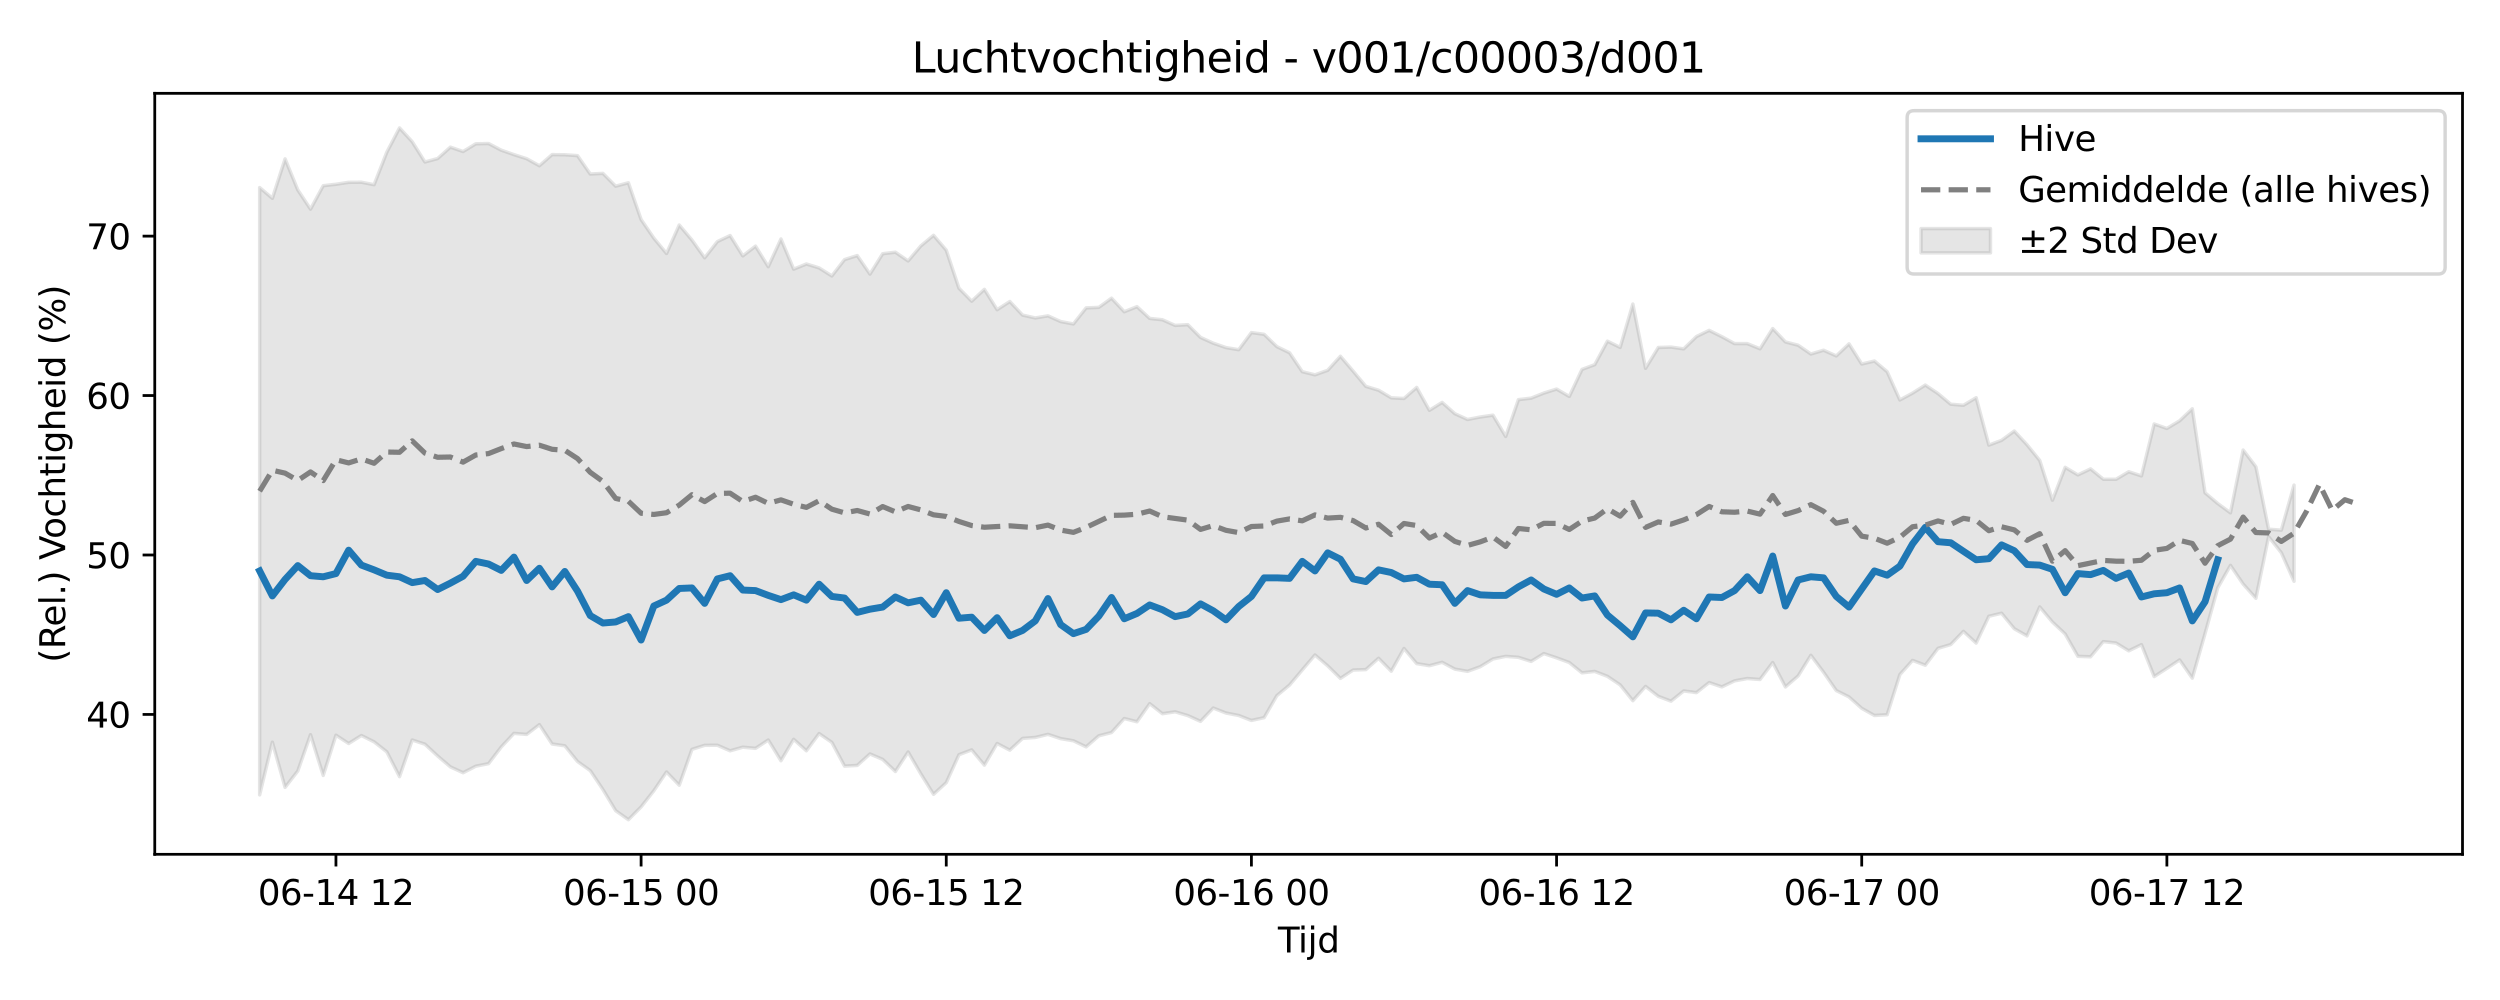 <?xml version="1.0" encoding="utf-8" standalone="no"?>
<!DOCTYPE svg PUBLIC "-//W3C//DTD SVG 1.1//EN"
  "http://www.w3.org/Graphics/SVG/1.1/DTD/svg11.dtd">
<svg xmlns:xlink="http://www.w3.org/1999/xlink" width="720pt" height="288pt" viewBox="0 0 720 288" xmlns="http://www.w3.org/2000/svg" version="1.1">
 <defs>
  <style type="text/css">*{stroke-linejoin: round; stroke-linecap: butt}</style>
 </defs>
 <g id="figure_1">
  <g id="patch_1">
   <path d="M 0 288 
L 720 288 
L 720 0 
L 0 0 
z
" style="fill: #ffffff"/>
  </g>
  <g id="axes_1">
   <g id="patch_2">
    <path d="M 44.57 246.04 
L 709.2 246.04 
L 709.2 26.88 
L 44.57 26.88 
z
" style="fill: #ffffff"/>
   </g>
   <g id="FillBetweenPolyCollection_1">
    <defs>
     <path id="mefc016c619" d="M 74.78 -233.987 
L 74.78 -59.076 
L 78.442 -74.253 
L 82.104 -61.227 
L 85.766 -65.952 
L 89.428 -76.409 
L 93.09 -64.667 
L 96.752 -76.257 
L 100.414 -73.87 
L 104.075 -76.169 
L 107.737 -74.351 
L 111.399 -71.47 
L 115.061 -64.328 
L 118.723 -74.878 
L 122.385 -73.671 
L 126.047 -70.268 
L 129.709 -67.14 
L 133.37 -65.45 
L 137.032 -67.337 
L 140.694 -68.065 
L 144.356 -72.865 
L 148.018 -76.789 
L 151.68 -76.482 
L 155.342 -79.301 
L 159.004 -73.728 
L 162.665 -73.207 
L 166.327 -68.687 
L 169.989 -66.065 
L 173.651 -60.595 
L 177.313 -54.525 
L 180.975 -51.922 
L 184.637 -55.603 
L 188.299 -60.257 
L 191.96 -65.669 
L 195.622 -61.858 
L 199.284 -72.183 
L 202.946 -73.344 
L 206.608 -73.368 
L 210.27 -71.764 
L 213.932 -72.809 
L 217.594 -72.472 
L 221.255 -74.876 
L 224.917 -68.906 
L 228.579 -75.077 
L 232.241 -71.773 
L 235.903 -76.731 
L 239.565 -74.2 
L 243.227 -67.36 
L 246.888 -67.556 
L 250.55 -70.865 
L 254.212 -69.296 
L 257.874 -65.805 
L 261.536 -71.421 
L 265.198 -65.129 
L 268.86 -59.238 
L 272.522 -62.59 
L 276.183 -70.646 
L 279.845 -72.034 
L 283.507 -67.643 
L 287.169 -73.881 
L 290.831 -71.953 
L 294.493 -75.339 
L 298.155 -75.614 
L 301.817 -76.501 
L 305.478 -75.276 
L 309.14 -74.658 
L 312.802 -72.899 
L 316.464 -76.091 
L 320.126 -77.029 
L 323.788 -81.069 
L 327.45 -80.133 
L 331.112 -85.352 
L 334.773 -82.454 
L 338.435 -82.993 
L 342.097 -81.908 
L 345.759 -80.244 
L 349.421 -84.087 
L 353.083 -82.648 
L 356.745 -81.939 
L 360.407 -80.511 
L 364.068 -81.315 
L 367.73 -87.656 
L 371.392 -90.703 
L 375.054 -95.056 
L 378.716 -99.367 
L 382.378 -96.228 
L 386.04 -92.619 
L 389.702 -95.029 
L 393.363 -95.152 
L 397.025 -98.419 
L 400.687 -94.688 
L 404.349 -101.241 
L 408.011 -96.877 
L 411.673 -96.274 
L 415.335 -97.249 
L 418.997 -95.295 
L 422.658 -94.654 
L 426.32 -95.991 
L 429.982 -98.22 
L 433.644 -98.966 
L 437.306 -98.683 
L 440.968 -97.513 
L 444.63 -99.768 
L 448.292 -98.548 
L 451.953 -97.194 
L 455.615 -94.222 
L 459.277 -94.627 
L 462.939 -93.215 
L 466.601 -90.753 
L 470.263 -86.201 
L 473.925 -90.302 
L 477.587 -87.449 
L 481.248 -86.066 
L 484.91 -89.006 
L 488.572 -88.524 
L 492.234 -91.419 
L 495.896 -90.174 
L 499.558 -91.91 
L 503.22 -92.585 
L 506.882 -92.305 
L 510.543 -97.19 
L 514.205 -90.158 
L 517.867 -93.335 
L 521.529 -99.274 
L 525.191 -94.384 
L 528.853 -89.111 
L 532.515 -87.28 
L 536.176 -84.002 
L 539.838 -81.942 
L 543.5 -82.16 
L 547.162 -93.723 
L 550.824 -97.808 
L 554.486 -96.416 
L 558.148 -101.282 
L 561.81 -102.365 
L 565.471 -106.172 
L 569.133 -102.787 
L 572.795 -110.515 
L 576.457 -111.387 
L 580.119 -106.922 
L 583.781 -104.859 
L 587.443 -113.205 
L 591.105 -108.843 
L 594.766 -105.414 
L 598.428 -98.978 
L 602.09 -98.84 
L 605.752 -103.221 
L 609.414 -102.802 
L 613.076 -100.563 
L 616.738 -102.345 
L 620.4 -93.14 
L 624.061 -95.506 
L 627.723 -97.943 
L 631.385 -92.683 
L 635.047 -105.503 
L 638.709 -118.695 
L 642.371 -125.163 
L 646.033 -119.779 
L 649.695 -115.69 
L 653.356 -133.434 
L 657.018 -128.82 
L 660.68 -120.586 
L 660.68 -148.293 
L 660.68 -148.293 
L 657.018 -135.314 
L 653.356 -135.598 
L 649.695 -153.571 
L 646.033 -158.386 
L 642.371 -140.298 
L 638.709 -142.99 
L 635.047 -146.08 
L 631.385 -170.27 
L 627.723 -166.804 
L 624.061 -164.605 
L 620.4 -165.892 
L 616.738 -150.944 
L 613.076 -152.135 
L 609.414 -149.962 
L 605.752 -149.98 
L 602.09 -152.962 
L 598.428 -151.228 
L 594.766 -153.406 
L 591.105 -143.939 
L 587.443 -155.39 
L 583.781 -159.913 
L 580.119 -163.859 
L 576.457 -161.188 
L 572.795 -159.807 
L 569.133 -173.461 
L 565.471 -171.279 
L 561.81 -171.587 
L 558.148 -174.66 
L 554.486 -177.106 
L 550.824 -174.789 
L 547.162 -172.809 
L 543.5 -180.953 
L 539.838 -184.029 
L 536.176 -183.168 
L 532.515 -188.968 
L 528.853 -185.497 
L 525.191 -187.134 
L 521.529 -186.049 
L 517.867 -188.576 
L 514.205 -189.523 
L 510.543 -193.381 
L 506.882 -187.551 
L 503.22 -189.042 
L 499.558 -189.039 
L 495.896 -191.037 
L 492.234 -192.854 
L 488.572 -191.07 
L 484.91 -187.527 
L 481.248 -188.039 
L 477.587 -187.924 
L 473.925 -181.923 
L 470.263 -200.434 
L 466.601 -187.944 
L 462.939 -189.745 
L 459.277 -182.976 
L 455.615 -181.611 
L 451.953 -173.828 
L 448.292 -175.95 
L 444.63 -174.797 
L 440.968 -173.334 
L 437.306 -172.907 
L 433.644 -162.303 
L 429.982 -168.429 
L 426.32 -167.903 
L 422.658 -167.184 
L 418.997 -168.861 
L 415.335 -172.111 
L 411.673 -169.828 
L 408.011 -176.419 
L 404.349 -173.235 
L 400.687 -173.426 
L 397.025 -175.62 
L 393.363 -176.722 
L 389.702 -181.11 
L 386.04 -185.4 
L 382.378 -181.354 
L 378.716 -180.051 
L 375.054 -180.952 
L 371.392 -186.398 
L 367.73 -188.177 
L 364.068 -191.719 
L 360.407 -192.216 
L 356.745 -187.29 
L 353.083 -187.893 
L 349.421 -189.165 
L 345.759 -190.822 
L 342.097 -194.493 
L 338.435 -194.283 
L 334.773 -195.915 
L 331.112 -196.297 
L 327.45 -199.679 
L 323.788 -198.218 
L 320.126 -202.127 
L 316.464 -199.479 
L 312.802 -199.325 
L 309.14 -194.702 
L 305.478 -195.396 
L 301.817 -197.035 
L 298.155 -196.435 
L 294.493 -197.257 
L 290.831 -201.168 
L 287.169 -198.803 
L 283.507 -204.67 
L 279.845 -201.262 
L 276.183 -204.99 
L 272.522 -215.953 
L 268.86 -220.224 
L 265.198 -217.176 
L 261.536 -212.852 
L 257.874 -215.363 
L 254.212 -214.933 
L 250.55 -209.056 
L 246.888 -214.399 
L 243.227 -213.239 
L 239.565 -208.52 
L 235.903 -210.843 
L 232.241 -211.975 
L 228.579 -210.486 
L 224.917 -219.171 
L 221.255 -211.19 
L 217.594 -217.114 
L 213.932 -214.306 
L 210.27 -220.162 
L 206.608 -218.427 
L 202.946 -213.75 
L 199.284 -218.868 
L 195.622 -223.195 
L 191.96 -214.996 
L 188.299 -219.423 
L 184.637 -224.778 
L 180.975 -235.368 
L 177.313 -234.383 
L 173.651 -238.066 
L 169.989 -237.887 
L 166.327 -243.18 
L 162.665 -243.427 
L 159.004 -243.475 
L 155.342 -240.264 
L 151.68 -242.295 
L 148.018 -243.475 
L 144.356 -244.753 
L 140.694 -246.667 
L 137.032 -246.586 
L 133.37 -244.362 
L 129.709 -245.624 
L 126.047 -242.344 
L 122.385 -241.345 
L 118.723 -247.18 
L 115.061 -251.158 
L 111.399 -244.159 
L 107.737 -234.805 
L 104.075 -235.524 
L 100.414 -235.494 
L 96.752 -234.933 
L 93.09 -234.518 
L 89.428 -227.762 
L 85.766 -233.31 
L 82.104 -242.244 
L 78.442 -230.88 
L 74.78 -233.987 
z
" style="stroke: #808080; stroke-opacity: 0.2"/>
    </defs>
    <g clip-path="url(#p96d8c139eb)">
     <use xlink:href="#mefc016c619" x="0" y="288" style="fill: #808080; fill-opacity: 0.2; stroke: #808080; stroke-opacity: 0.2"/>
    </g>
   </g>
   <g id="matplotlib.axis_1">
    <g id="xtick_1">
     <g id="line2d_1">
      <defs>
       <path id="me4516d81d3" d="M 0 0 
L 0 3.5 
" style="stroke: #000000; stroke-width: 0.8"/>
      </defs>
      <g>
       <use xlink:href="#me4516d81d3" x="96.752" y="246.04" style="stroke: #000000; stroke-width: 0.8"/>
      </g>
     </g>
     <g id="text_1">
      <!-- 06-14 12 -->
      <g transform="translate(74.271 260.638) scale(0.1 -0.1)">
       <defs>
        <path id="DejaVuSans-30" d="M 2034 4250 
Q 1547 4250 1301 3770 
Q 1056 3291 1056 2328 
Q 1056 1369 1301 889 
Q 1547 409 2034 409 
Q 2525 409 2770 889 
Q 3016 1369 3016 2328 
Q 3016 3291 2770 3770 
Q 2525 4250 2034 4250 
z
M 2034 4750 
Q 2819 4750 3233 4129 
Q 3647 3509 3647 2328 
Q 3647 1150 3233 529 
Q 2819 -91 2034 -91 
Q 1250 -91 836 529 
Q 422 1150 422 2328 
Q 422 3509 836 4129 
Q 1250 4750 2034 4750 
z
" transform="scale(0.016)"/>
        <path id="DejaVuSans-36" d="M 2113 2584 
Q 1688 2584 1439 2293 
Q 1191 2003 1191 1497 
Q 1191 994 1439 701 
Q 1688 409 2113 409 
Q 2538 409 2786 701 
Q 3034 994 3034 1497 
Q 3034 2003 2786 2293 
Q 2538 2584 2113 2584 
z
M 3366 4563 
L 3366 3988 
Q 3128 4100 2886 4159 
Q 2644 4219 2406 4219 
Q 1781 4219 1451 3797 
Q 1122 3375 1075 2522 
Q 1259 2794 1537 2939 
Q 1816 3084 2150 3084 
Q 2853 3084 3261 2657 
Q 3669 2231 3669 1497 
Q 3669 778 3244 343 
Q 2819 -91 2113 -91 
Q 1303 -91 875 529 
Q 447 1150 447 2328 
Q 447 3434 972 4092 
Q 1497 4750 2381 4750 
Q 2619 4750 2861 4703 
Q 3103 4656 3366 4563 
z
" transform="scale(0.016)"/>
        <path id="DejaVuSans-2d" d="M 313 2009 
L 1997 2009 
L 1997 1497 
L 313 1497 
L 313 2009 
z
" transform="scale(0.016)"/>
        <path id="DejaVuSans-31" d="M 794 531 
L 1825 531 
L 1825 4091 
L 703 3866 
L 703 4441 
L 1819 4666 
L 2450 4666 
L 2450 531 
L 3481 531 
L 3481 0 
L 794 0 
L 794 531 
z
" transform="scale(0.016)"/>
        <path id="DejaVuSans-34" d="M 2419 4116 
L 825 1625 
L 2419 1625 
L 2419 4116 
z
M 2253 4666 
L 3047 4666 
L 3047 1625 
L 3713 1625 
L 3713 1100 
L 3047 1100 
L 3047 0 
L 2419 0 
L 2419 1100 
L 313 1100 
L 313 1709 
L 2253 4666 
z
" transform="scale(0.016)"/>
        <path id="DejaVuSans-20" transform="scale(0.016)"/>
        <path id="DejaVuSans-32" d="M 1228 531 
L 3431 531 
L 3431 0 
L 469 0 
L 469 531 
Q 828 903 1448 1529 
Q 2069 2156 2228 2338 
Q 2531 2678 2651 2914 
Q 2772 3150 2772 3378 
Q 2772 3750 2511 3984 
Q 2250 4219 1831 4219 
Q 1534 4219 1204 4116 
Q 875 4013 500 3803 
L 500 4441 
Q 881 4594 1212 4672 
Q 1544 4750 1819 4750 
Q 2544 4750 2975 4387 
Q 3406 4025 3406 3419 
Q 3406 3131 3298 2873 
Q 3191 2616 2906 2266 
Q 2828 2175 2409 1742 
Q 1991 1309 1228 531 
z
" transform="scale(0.016)"/>
       </defs>
       <use xlink:href="#DejaVuSans-30"/>
       <use xlink:href="#DejaVuSans-36" transform="translate(63.623 0)"/>
       <use xlink:href="#DejaVuSans-2d" transform="translate(127.246 0)"/>
       <use xlink:href="#DejaVuSans-31" transform="translate(163.33 0)"/>
       <use xlink:href="#DejaVuSans-34" transform="translate(226.953 0)"/>
       <use xlink:href="#DejaVuSans-20" transform="translate(290.576 0)"/>
       <use xlink:href="#DejaVuSans-31" transform="translate(322.363 0)"/>
       <use xlink:href="#DejaVuSans-32" transform="translate(385.986 0)"/>
      </g>
     </g>
    </g>
    <g id="xtick_2">
     <g id="line2d_2">
      <g>
       <use xlink:href="#me4516d81d3" x="184.637" y="246.04" style="stroke: #000000; stroke-width: 0.8"/>
      </g>
     </g>
     <g id="text_2">
      <!-- 06-15 00 -->
      <g transform="translate(162.156 260.638) scale(0.1 -0.1)">
       <defs>
        <path id="DejaVuSans-35" d="M 691 4666 
L 3169 4666 
L 3169 4134 
L 1269 4134 
L 1269 2991 
Q 1406 3038 1543 3061 
Q 1681 3084 1819 3084 
Q 2600 3084 3056 2656 
Q 3513 2228 3513 1497 
Q 3513 744 3044 326 
Q 2575 -91 1722 -91 
Q 1428 -91 1123 -41 
Q 819 9 494 109 
L 494 744 
Q 775 591 1075 516 
Q 1375 441 1709 441 
Q 2250 441 2565 725 
Q 2881 1009 2881 1497 
Q 2881 1984 2565 2268 
Q 2250 2553 1709 2553 
Q 1456 2553 1204 2497 
Q 953 2441 691 2322 
L 691 4666 
z
" transform="scale(0.016)"/>
       </defs>
       <use xlink:href="#DejaVuSans-30"/>
       <use xlink:href="#DejaVuSans-36" transform="translate(63.623 0)"/>
       <use xlink:href="#DejaVuSans-2d" transform="translate(127.246 0)"/>
       <use xlink:href="#DejaVuSans-31" transform="translate(163.33 0)"/>
       <use xlink:href="#DejaVuSans-35" transform="translate(226.953 0)"/>
       <use xlink:href="#DejaVuSans-20" transform="translate(290.576 0)"/>
       <use xlink:href="#DejaVuSans-30" transform="translate(322.363 0)"/>
       <use xlink:href="#DejaVuSans-30" transform="translate(385.986 0)"/>
      </g>
     </g>
    </g>
    <g id="xtick_3">
     <g id="line2d_3">
      <g>
       <use xlink:href="#me4516d81d3" x="272.522" y="246.04" style="stroke: #000000; stroke-width: 0.8"/>
      </g>
     </g>
     <g id="text_3">
      <!-- 06-15 12 -->
      <g transform="translate(250.041 260.638) scale(0.1 -0.1)">
       <use xlink:href="#DejaVuSans-30"/>
       <use xlink:href="#DejaVuSans-36" transform="translate(63.623 0)"/>
       <use xlink:href="#DejaVuSans-2d" transform="translate(127.246 0)"/>
       <use xlink:href="#DejaVuSans-31" transform="translate(163.33 0)"/>
       <use xlink:href="#DejaVuSans-35" transform="translate(226.953 0)"/>
       <use xlink:href="#DejaVuSans-20" transform="translate(290.576 0)"/>
       <use xlink:href="#DejaVuSans-31" transform="translate(322.363 0)"/>
       <use xlink:href="#DejaVuSans-32" transform="translate(385.986 0)"/>
      </g>
     </g>
    </g>
    <g id="xtick_4">
     <g id="line2d_4">
      <g>
       <use xlink:href="#me4516d81d3" x="360.407" y="246.04" style="stroke: #000000; stroke-width: 0.8"/>
      </g>
     </g>
     <g id="text_4">
      <!-- 06-16 00 -->
      <g transform="translate(337.926 260.638) scale(0.1 -0.1)">
       <use xlink:href="#DejaVuSans-30"/>
       <use xlink:href="#DejaVuSans-36" transform="translate(63.623 0)"/>
       <use xlink:href="#DejaVuSans-2d" transform="translate(127.246 0)"/>
       <use xlink:href="#DejaVuSans-31" transform="translate(163.33 0)"/>
       <use xlink:href="#DejaVuSans-36" transform="translate(226.953 0)"/>
       <use xlink:href="#DejaVuSans-20" transform="translate(290.576 0)"/>
       <use xlink:href="#DejaVuSans-30" transform="translate(322.363 0)"/>
       <use xlink:href="#DejaVuSans-30" transform="translate(385.986 0)"/>
      </g>
     </g>
    </g>
    <g id="xtick_5">
     <g id="line2d_5">
      <g>
       <use xlink:href="#me4516d81d3" x="448.292" y="246.04" style="stroke: #000000; stroke-width: 0.8"/>
      </g>
     </g>
     <g id="text_5">
      <!-- 06-16 12 -->
      <g transform="translate(425.811 260.638) scale(0.1 -0.1)">
       <use xlink:href="#DejaVuSans-30"/>
       <use xlink:href="#DejaVuSans-36" transform="translate(63.623 0)"/>
       <use xlink:href="#DejaVuSans-2d" transform="translate(127.246 0)"/>
       <use xlink:href="#DejaVuSans-31" transform="translate(163.33 0)"/>
       <use xlink:href="#DejaVuSans-36" transform="translate(226.953 0)"/>
       <use xlink:href="#DejaVuSans-20" transform="translate(290.576 0)"/>
       <use xlink:href="#DejaVuSans-31" transform="translate(322.363 0)"/>
       <use xlink:href="#DejaVuSans-32" transform="translate(385.986 0)"/>
      </g>
     </g>
    </g>
    <g id="xtick_6">
     <g id="line2d_6">
      <g>
       <use xlink:href="#me4516d81d3" x="536.176" y="246.04" style="stroke: #000000; stroke-width: 0.8"/>
      </g>
     </g>
     <g id="text_6">
      <!-- 06-17 00 -->
      <g transform="translate(513.696 260.638) scale(0.1 -0.1)">
       <defs>
        <path id="DejaVuSans-37" d="M 525 4666 
L 3525 4666 
L 3525 4397 
L 1831 0 
L 1172 0 
L 2766 4134 
L 525 4134 
L 525 4666 
z
" transform="scale(0.016)"/>
       </defs>
       <use xlink:href="#DejaVuSans-30"/>
       <use xlink:href="#DejaVuSans-36" transform="translate(63.623 0)"/>
       <use xlink:href="#DejaVuSans-2d" transform="translate(127.246 0)"/>
       <use xlink:href="#DejaVuSans-31" transform="translate(163.33 0)"/>
       <use xlink:href="#DejaVuSans-37" transform="translate(226.953 0)"/>
       <use xlink:href="#DejaVuSans-20" transform="translate(290.576 0)"/>
       <use xlink:href="#DejaVuSans-30" transform="translate(322.363 0)"/>
       <use xlink:href="#DejaVuSans-30" transform="translate(385.986 0)"/>
      </g>
     </g>
    </g>
    <g id="xtick_7">
     <g id="line2d_7">
      <g>
       <use xlink:href="#me4516d81d3" x="624.061" y="246.04" style="stroke: #000000; stroke-width: 0.8"/>
      </g>
     </g>
     <g id="text_7">
      <!-- 06-17 12 -->
      <g transform="translate(601.581 260.638) scale(0.1 -0.1)">
       <use xlink:href="#DejaVuSans-30"/>
       <use xlink:href="#DejaVuSans-36" transform="translate(63.623 0)"/>
       <use xlink:href="#DejaVuSans-2d" transform="translate(127.246 0)"/>
       <use xlink:href="#DejaVuSans-31" transform="translate(163.33 0)"/>
       <use xlink:href="#DejaVuSans-37" transform="translate(226.953 0)"/>
       <use xlink:href="#DejaVuSans-20" transform="translate(290.576 0)"/>
       <use xlink:href="#DejaVuSans-31" transform="translate(322.363 0)"/>
       <use xlink:href="#DejaVuSans-32" transform="translate(385.986 0)"/>
      </g>
     </g>
    </g>
    <g id="text_8">
     <!-- Tijd -->
     <g transform="translate(368.035 274.317) scale(0.1 -0.1)">
      <defs>
       <path id="DejaVuSans-54" d="M -19 4666 
L 3928 4666 
L 3928 4134 
L 2272 4134 
L 2272 0 
L 1638 0 
L 1638 4134 
L -19 4134 
L -19 4666 
z
" transform="scale(0.016)"/>
       <path id="DejaVuSans-69" d="M 603 3500 
L 1178 3500 
L 1178 0 
L 603 0 
L 603 3500 
z
M 603 4863 
L 1178 4863 
L 1178 4134 
L 603 4134 
L 603 4863 
z
" transform="scale(0.016)"/>
       <path id="DejaVuSans-6a" d="M 603 3500 
L 1178 3500 
L 1178 -63 
Q 1178 -731 923 -1031 
Q 669 -1331 103 -1331 
L -116 -1331 
L -116 -844 
L 38 -844 
Q 366 -844 484 -692 
Q 603 -541 603 -63 
L 603 3500 
z
M 603 4863 
L 1178 4863 
L 1178 4134 
L 603 4134 
L 603 4863 
z
" transform="scale(0.016)"/>
       <path id="DejaVuSans-64" d="M 2906 2969 
L 2906 4863 
L 3481 4863 
L 3481 0 
L 2906 0 
L 2906 525 
Q 2725 213 2448 61 
Q 2172 -91 1784 -91 
Q 1150 -91 751 415 
Q 353 922 353 1747 
Q 353 2572 751 3078 
Q 1150 3584 1784 3584 
Q 2172 3584 2448 3432 
Q 2725 3281 2906 2969 
z
M 947 1747 
Q 947 1113 1208 752 
Q 1469 391 1925 391 
Q 2381 391 2643 752 
Q 2906 1113 2906 1747 
Q 2906 2381 2643 2742 
Q 2381 3103 1925 3103 
Q 1469 3103 1208 2742 
Q 947 2381 947 1747 
z
" transform="scale(0.016)"/>
      </defs>
      <use xlink:href="#DejaVuSans-54"/>
      <use xlink:href="#DejaVuSans-69" transform="translate(57.959 0)"/>
      <use xlink:href="#DejaVuSans-6a" transform="translate(85.742 0)"/>
      <use xlink:href="#DejaVuSans-64" transform="translate(113.525 0)"/>
     </g>
    </g>
   </g>
   <g id="matplotlib.axis_2">
    <g id="ytick_1">
     <g id="line2d_8">
      <defs>
       <path id="m73aadb2580" d="M 0 0 
L -3.5 0 
" style="stroke: #000000; stroke-width: 0.8"/>
      </defs>
      <g>
       <use xlink:href="#m73aadb2580" x="44.57" y="205.755" style="stroke: #000000; stroke-width: 0.8"/>
      </g>
     </g>
     <g id="text_9">
      <!-- 40 -->
      <g transform="translate(24.845 209.554) scale(0.1 -0.1)">
       <use xlink:href="#DejaVuSans-34"/>
       <use xlink:href="#DejaVuSans-30" transform="translate(63.623 0)"/>
      </g>
     </g>
    </g>
    <g id="ytick_2">
     <g id="line2d_9">
      <g>
       <use xlink:href="#m73aadb2580" x="44.57" y="159.836" style="stroke: #000000; stroke-width: 0.8"/>
      </g>
     </g>
     <g id="text_10">
      <!-- 50 -->
      <g transform="translate(24.845 163.635) scale(0.1 -0.1)">
       <use xlink:href="#DejaVuSans-35"/>
       <use xlink:href="#DejaVuSans-30" transform="translate(63.623 0)"/>
      </g>
     </g>
    </g>
    <g id="ytick_3">
     <g id="line2d_10">
      <g>
       <use xlink:href="#m73aadb2580" x="44.57" y="113.917" style="stroke: #000000; stroke-width: 0.8"/>
      </g>
     </g>
     <g id="text_11">
      <!-- 60 -->
      <g transform="translate(24.845 117.717) scale(0.1 -0.1)">
       <use xlink:href="#DejaVuSans-36"/>
       <use xlink:href="#DejaVuSans-30" transform="translate(63.623 0)"/>
      </g>
     </g>
    </g>
    <g id="ytick_4">
     <g id="line2d_11">
      <g>
       <use xlink:href="#m73aadb2580" x="44.57" y="67.999" style="stroke: #000000; stroke-width: 0.8"/>
      </g>
     </g>
     <g id="text_12">
      <!-- 70 -->
      <g transform="translate(24.845 71.798) scale(0.1 -0.1)">
       <use xlink:href="#DejaVuSans-37"/>
       <use xlink:href="#DejaVuSans-30" transform="translate(63.623 0)"/>
      </g>
     </g>
    </g>
    <g id="text_13">
     <!-- (Rel.) Vochtigheid (%) -->
     <g transform="translate(18.765 190.838) rotate(-90) scale(0.1 -0.1)">
      <defs>
       <path id="DejaVuSans-28" d="M 1984 4856 
Q 1566 4138 1362 3434 
Q 1159 2731 1159 2009 
Q 1159 1288 1364 580 
Q 1569 -128 1984 -844 
L 1484 -844 
Q 1016 -109 783 600 
Q 550 1309 550 2009 
Q 550 2706 781 3412 
Q 1013 4119 1484 4856 
L 1984 4856 
z
" transform="scale(0.016)"/>
       <path id="DejaVuSans-52" d="M 2841 2188 
Q 3044 2119 3236 1894 
Q 3428 1669 3622 1275 
L 4263 0 
L 3584 0 
L 2988 1197 
Q 2756 1666 2539 1819 
Q 2322 1972 1947 1972 
L 1259 1972 
L 1259 0 
L 628 0 
L 628 4666 
L 2053 4666 
Q 2853 4666 3247 4331 
Q 3641 3997 3641 3322 
Q 3641 2881 3436 2590 
Q 3231 2300 2841 2188 
z
M 1259 4147 
L 1259 2491 
L 2053 2491 
Q 2509 2491 2742 2702 
Q 2975 2913 2975 3322 
Q 2975 3731 2742 3939 
Q 2509 4147 2053 4147 
L 1259 4147 
z
" transform="scale(0.016)"/>
       <path id="DejaVuSans-65" d="M 3597 1894 
L 3597 1613 
L 953 1613 
Q 991 1019 1311 708 
Q 1631 397 2203 397 
Q 2534 397 2845 478 
Q 3156 559 3463 722 
L 3463 178 
Q 3153 47 2828 -22 
Q 2503 -91 2169 -91 
Q 1331 -91 842 396 
Q 353 884 353 1716 
Q 353 2575 817 3079 
Q 1281 3584 2069 3584 
Q 2775 3584 3186 3129 
Q 3597 2675 3597 1894 
z
M 3022 2063 
Q 3016 2534 2758 2815 
Q 2500 3097 2075 3097 
Q 1594 3097 1305 2825 
Q 1016 2553 972 2059 
L 3022 2063 
z
" transform="scale(0.016)"/>
       <path id="DejaVuSans-6c" d="M 603 4863 
L 1178 4863 
L 1178 0 
L 603 0 
L 603 4863 
z
" transform="scale(0.016)"/>
       <path id="DejaVuSans-2e" d="M 684 794 
L 1344 794 
L 1344 0 
L 684 0 
L 684 794 
z
" transform="scale(0.016)"/>
       <path id="DejaVuSans-29" d="M 513 4856 
L 1013 4856 
Q 1481 4119 1714 3412 
Q 1947 2706 1947 2009 
Q 1947 1309 1714 600 
Q 1481 -109 1013 -844 
L 513 -844 
Q 928 -128 1133 580 
Q 1338 1288 1338 2009 
Q 1338 2731 1133 3434 
Q 928 4138 513 4856 
z
" transform="scale(0.016)"/>
       <path id="DejaVuSans-56" d="M 1831 0 
L 50 4666 
L 709 4666 
L 2188 738 
L 3669 4666 
L 4325 4666 
L 2547 0 
L 1831 0 
z
" transform="scale(0.016)"/>
       <path id="DejaVuSans-6f" d="M 1959 3097 
Q 1497 3097 1228 2736 
Q 959 2375 959 1747 
Q 959 1119 1226 758 
Q 1494 397 1959 397 
Q 2419 397 2687 759 
Q 2956 1122 2956 1747 
Q 2956 2369 2687 2733 
Q 2419 3097 1959 3097 
z
M 1959 3584 
Q 2709 3584 3137 3096 
Q 3566 2609 3566 1747 
Q 3566 888 3137 398 
Q 2709 -91 1959 -91 
Q 1206 -91 779 398 
Q 353 888 353 1747 
Q 353 2609 779 3096 
Q 1206 3584 1959 3584 
z
" transform="scale(0.016)"/>
       <path id="DejaVuSans-63" d="M 3122 3366 
L 3122 2828 
Q 2878 2963 2633 3030 
Q 2388 3097 2138 3097 
Q 1578 3097 1268 2742 
Q 959 2388 959 1747 
Q 959 1106 1268 751 
Q 1578 397 2138 397 
Q 2388 397 2633 464 
Q 2878 531 3122 666 
L 3122 134 
Q 2881 22 2623 -34 
Q 2366 -91 2075 -91 
Q 1284 -91 818 406 
Q 353 903 353 1747 
Q 353 2603 823 3093 
Q 1294 3584 2113 3584 
Q 2378 3584 2631 3529 
Q 2884 3475 3122 3366 
z
" transform="scale(0.016)"/>
       <path id="DejaVuSans-68" d="M 3513 2113 
L 3513 0 
L 2938 0 
L 2938 2094 
Q 2938 2591 2744 2837 
Q 2550 3084 2163 3084 
Q 1697 3084 1428 2787 
Q 1159 2491 1159 1978 
L 1159 0 
L 581 0 
L 581 4863 
L 1159 4863 
L 1159 2956 
Q 1366 3272 1645 3428 
Q 1925 3584 2291 3584 
Q 2894 3584 3203 3211 
Q 3513 2838 3513 2113 
z
" transform="scale(0.016)"/>
       <path id="DejaVuSans-74" d="M 1172 4494 
L 1172 3500 
L 2356 3500 
L 2356 3053 
L 1172 3053 
L 1172 1153 
Q 1172 725 1289 603 
Q 1406 481 1766 481 
L 2356 481 
L 2356 0 
L 1766 0 
Q 1100 0 847 248 
Q 594 497 594 1153 
L 594 3053 
L 172 3053 
L 172 3500 
L 594 3500 
L 594 4494 
L 1172 4494 
z
" transform="scale(0.016)"/>
       <path id="DejaVuSans-67" d="M 2906 1791 
Q 2906 2416 2648 2759 
Q 2391 3103 1925 3103 
Q 1463 3103 1205 2759 
Q 947 2416 947 1791 
Q 947 1169 1205 825 
Q 1463 481 1925 481 
Q 2391 481 2648 825 
Q 2906 1169 2906 1791 
z
M 3481 434 
Q 3481 -459 3084 -895 
Q 2688 -1331 1869 -1331 
Q 1566 -1331 1297 -1286 
Q 1028 -1241 775 -1147 
L 775 -588 
Q 1028 -725 1275 -790 
Q 1522 -856 1778 -856 
Q 2344 -856 2625 -561 
Q 2906 -266 2906 331 
L 2906 616 
Q 2728 306 2450 153 
Q 2172 0 1784 0 
Q 1141 0 747 490 
Q 353 981 353 1791 
Q 353 2603 747 3093 
Q 1141 3584 1784 3584 
Q 2172 3584 2450 3431 
Q 2728 3278 2906 2969 
L 2906 3500 
L 3481 3500 
L 3481 434 
z
" transform="scale(0.016)"/>
       <path id="DejaVuSans-25" d="M 4653 2053 
Q 4381 2053 4226 1822 
Q 4072 1591 4072 1178 
Q 4072 772 4226 539 
Q 4381 306 4653 306 
Q 4919 306 5073 539 
Q 5228 772 5228 1178 
Q 5228 1588 5073 1820 
Q 4919 2053 4653 2053 
z
M 4653 2450 
Q 5147 2450 5437 2106 
Q 5728 1763 5728 1178 
Q 5728 594 5436 251 
Q 5144 -91 4653 -91 
Q 4153 -91 3862 251 
Q 3572 594 3572 1178 
Q 3572 1766 3864 2108 
Q 4156 2450 4653 2450 
z
M 1428 4353 
Q 1159 4353 1004 4120 
Q 850 3888 850 3481 
Q 850 3069 1003 2837 
Q 1156 2606 1428 2606 
Q 1700 2606 1854 2837 
Q 2009 3069 2009 3481 
Q 2009 3884 1853 4118 
Q 1697 4353 1428 4353 
z
M 4250 4750 
L 4750 4750 
L 1831 -91 
L 1331 -91 
L 4250 4750 
z
M 1428 4750 
Q 1922 4750 2215 4408 
Q 2509 4066 2509 3481 
Q 2509 2891 2217 2550 
Q 1925 2209 1428 2209 
Q 931 2209 642 2551 
Q 353 2894 353 3481 
Q 353 4063 643 4406 
Q 934 4750 1428 4750 
z
" transform="scale(0.016)"/>
      </defs>
      <use xlink:href="#DejaVuSans-28"/>
      <use xlink:href="#DejaVuSans-52" transform="translate(39.014 0)"/>
      <use xlink:href="#DejaVuSans-65" transform="translate(103.996 0)"/>
      <use xlink:href="#DejaVuSans-6c" transform="translate(165.52 0)"/>
      <use xlink:href="#DejaVuSans-2e" transform="translate(193.303 0)"/>
      <use xlink:href="#DejaVuSans-29" transform="translate(225.09 0)"/>
      <use xlink:href="#DejaVuSans-20" transform="translate(264.104 0)"/>
      <use xlink:href="#DejaVuSans-56" transform="translate(295.891 0)"/>
      <use xlink:href="#DejaVuSans-6f" transform="translate(356.549 0)"/>
      <use xlink:href="#DejaVuSans-63" transform="translate(417.73 0)"/>
      <use xlink:href="#DejaVuSans-68" transform="translate(472.711 0)"/>
      <use xlink:href="#DejaVuSans-74" transform="translate(536.09 0)"/>
      <use xlink:href="#DejaVuSans-69" transform="translate(575.299 0)"/>
      <use xlink:href="#DejaVuSans-67" transform="translate(603.082 0)"/>
      <use xlink:href="#DejaVuSans-68" transform="translate(666.559 0)"/>
      <use xlink:href="#DejaVuSans-65" transform="translate(729.938 0)"/>
      <use xlink:href="#DejaVuSans-69" transform="translate(791.461 0)"/>
      <use xlink:href="#DejaVuSans-64" transform="translate(819.244 0)"/>
      <use xlink:href="#DejaVuSans-20" transform="translate(882.721 0)"/>
      <use xlink:href="#DejaVuSans-28" transform="translate(914.508 0)"/>
      <use xlink:href="#DejaVuSans-25" transform="translate(953.521 0)"/>
      <use xlink:href="#DejaVuSans-29" transform="translate(1048.541 0)"/>
     </g>
    </g>
   </g>
   <g id="line2d_12">
    <path d="M 74.78 164.428 
L 78.442 171.622 
L 82.104 166.877 
L 85.766 162.897 
L 89.428 165.805 
L 93.09 166.112 
L 96.752 165.193 
L 100.414 158.458 
L 104.075 162.744 
L 107.737 164.122 
L 111.399 165.652 
L 115.061 166.112 
L 118.723 167.795 
L 122.385 167.183 
L 126.047 169.785 
L 129.709 167.948 
L 133.37 165.959 
L 137.032 161.673 
L 140.694 162.438 
L 144.356 164.275 
L 148.018 160.448 
L 151.68 167.183 
L 155.342 163.663 
L 159.004 169.02 
L 162.665 164.581 
L 166.327 170.244 
L 169.989 177.285 
L 173.651 179.428 
L 177.313 179.122 
L 180.975 177.591 
L 184.637 184.326 
L 188.299 174.53 
L 191.96 172.846 
L 195.622 169.479 
L 199.284 169.326 
L 202.946 173.765 
L 206.608 166.724 
L 210.27 165.805 
L 213.932 169.938 
L 217.594 170.091 
L 221.255 171.469 
L 224.917 172.693 
L 228.579 171.316 
L 232.241 172.846 
L 235.903 168.254 
L 239.565 171.775 
L 243.227 172.234 
L 246.888 176.367 
L 250.55 175.448 
L 254.212 174.836 
L 257.874 171.928 
L 261.536 173.612 
L 265.198 172.846 
L 268.86 176.979 
L 272.522 170.703 
L 276.183 178.05 
L 279.845 177.744 
L 283.507 181.571 
L 287.169 177.897 
L 290.831 183.102 
L 294.493 181.571 
L 298.155 178.816 
L 301.817 172.387 
L 305.478 179.887 
L 309.14 182.489 
L 312.802 181.265 
L 316.464 177.438 
L 320.126 172.081 
L 323.788 178.204 
L 327.45 176.673 
L 331.112 174.224 
L 334.773 175.601 
L 338.435 177.591 
L 342.097 176.826 
L 345.759 173.918 
L 349.421 175.908 
L 353.083 178.51 
L 356.745 174.683 
L 360.407 171.775 
L 364.068 166.418 
L 367.73 166.418 
L 371.392 166.571 
L 375.054 161.673 
L 378.716 164.428 
L 382.378 159.224 
L 386.04 161.061 
L 389.702 166.724 
L 393.363 167.489 
L 397.025 164.122 
L 400.687 164.887 
L 404.349 166.724 
L 408.011 166.265 
L 411.673 168.254 
L 415.335 168.408 
L 418.997 173.765 
L 422.658 170.091 
L 426.32 171.316 
L 429.982 171.469 
L 433.644 171.469 
L 437.306 169.02 
L 440.968 167.03 
L 444.63 169.632 
L 448.292 171.163 
L 451.953 169.326 
L 455.615 172.234 
L 459.277 171.622 
L 462.939 177.132 
L 466.601 180.193 
L 470.263 183.408 
L 473.925 176.52 
L 477.587 176.596 
L 481.248 178.51 
L 484.91 175.755 
L 488.572 178.204 
L 492.234 171.928 
L 495.896 172.081 
L 499.558 170.091 
L 503.22 166.112 
L 506.882 170.091 
L 510.543 160.142 
L 514.205 174.53 
L 517.867 167.03 
L 521.529 166.112 
L 525.191 166.418 
L 528.853 171.775 
L 532.515 174.836 
L 539.838 164.428 
L 543.5 165.652 
L 547.162 163.05 
L 550.824 156.622 
L 554.486 151.877 
L 558.148 156.009 
L 561.81 156.316 
L 569.133 161.214 
L 572.795 160.907 
L 576.457 156.928 
L 580.119 158.612 
L 583.781 162.591 
L 587.443 162.744 
L 591.105 163.969 
L 594.766 170.703 
L 598.428 165.193 
L 602.09 165.499 
L 605.752 164.275 
L 609.414 166.571 
L 613.076 165.04 
L 616.738 171.928 
L 620.4 171.01 
L 624.061 170.703 
L 627.723 169.326 
L 631.385 178.816 
L 635.047 173.306 
L 638.709 161.214 
L 638.709 161.214 
" clip-path="url(#p96d8c139eb)" style="fill: none; stroke: #1f77b4; stroke-width: 2; stroke-linecap: square"/>
   </g>
   <g id="line2d_13">
    <path d="M 74.78 141.469 
L 78.442 135.434 
L 82.104 136.264 
L 85.766 138.369 
L 89.428 135.915 
L 93.09 138.407 
L 96.752 132.405 
L 100.414 133.318 
L 104.075 132.154 
L 107.737 133.422 
L 111.399 130.186 
L 115.061 130.257 
L 118.723 126.971 
L 122.385 130.492 
L 126.047 131.694 
L 129.709 131.618 
L 133.37 133.094 
L 137.032 131.038 
L 140.694 130.634 
L 144.356 129.191 
L 148.018 127.868 
L 151.68 128.611 
L 155.342 128.218 
L 159.004 129.398 
L 162.665 129.683 
L 166.327 132.066 
L 169.989 136.024 
L 173.651 138.67 
L 177.313 143.546 
L 180.975 144.355 
L 184.637 147.81 
L 188.299 148.16 
L 191.96 147.668 
L 195.622 145.474 
L 199.284 142.474 
L 202.946 144.453 
L 206.608 142.103 
L 210.27 142.037 
L 213.932 144.442 
L 217.594 143.207 
L 221.255 144.967 
L 224.917 143.961 
L 228.579 145.219 
L 232.241 146.126 
L 235.903 144.213 
L 239.565 146.64 
L 243.227 147.7 
L 246.888 147.023 
L 250.55 148.039 
L 254.212 145.885 
L 257.874 147.416 
L 261.536 145.864 
L 265.198 146.848 
L 268.86 148.269 
L 272.522 148.728 
L 276.183 150.182 
L 279.845 151.352 
L 283.507 151.844 
L 290.831 151.439 
L 298.155 151.975 
L 301.817 151.232 
L 305.478 152.664 
L 309.14 153.32 
L 312.802 151.888 
L 320.126 148.422 
L 323.788 148.356 
L 327.45 148.094 
L 331.112 147.176 
L 334.773 148.816 
L 342.097 149.8 
L 345.759 152.467 
L 349.421 151.374 
L 353.083 152.73 
L 356.745 153.386 
L 360.407 151.636 
L 364.068 151.483 
L 367.73 150.084 
L 371.392 149.45 
L 375.054 149.996 
L 378.716 148.291 
L 382.378 149.209 
L 386.04 148.99 
L 389.702 149.931 
L 393.363 152.063 
L 397.025 150.98 
L 400.687 153.943 
L 404.349 150.762 
L 408.011 151.352 
L 411.673 154.949 
L 415.335 153.32 
L 418.997 155.922 
L 422.658 157.081 
L 426.32 156.053 
L 429.982 154.676 
L 433.644 157.365 
L 437.306 152.205 
L 440.968 152.577 
L 444.63 150.718 
L 448.292 150.751 
L 451.953 152.489 
L 455.615 150.084 
L 459.277 149.198 
L 462.939 146.52 
L 466.601 148.652 
L 470.263 144.683 
L 473.925 151.888 
L 477.587 150.313 
L 481.248 150.947 
L 484.91 149.734 
L 488.572 148.203 
L 492.234 145.864 
L 495.896 147.394 
L 499.558 147.525 
L 503.22 147.187 
L 506.882 148.072 
L 510.543 142.715 
L 514.205 148.16 
L 517.867 147.044 
L 521.529 145.339 
L 525.191 147.241 
L 528.853 150.696 
L 532.515 149.876 
L 536.176 154.415 
L 539.838 155.015 
L 543.5 156.443 
L 547.162 154.734 
L 550.824 151.702 
L 554.486 151.239 
L 558.148 150.029 
L 561.81 151.024 
L 565.471 149.275 
L 569.133 149.876 
L 572.795 152.839 
L 576.457 151.713 
L 580.119 152.609 
L 583.781 155.614 
L 587.443 153.703 
L 591.105 161.609 
L 594.766 158.59 
L 598.428 162.897 
L 605.752 161.399 
L 609.414 161.618 
L 613.076 161.651 
L 616.738 161.356 
L 620.4 158.484 
L 624.061 157.945 
L 627.723 155.627 
L 631.385 156.523 
L 635.047 162.208 
L 638.709 157.157 
L 642.371 155.27 
L 646.033 148.918 
L 649.695 153.369 
L 653.356 153.484 
L 657.018 155.933 
L 660.68 153.56 
L 664.342 147.132 
L 668.004 139.479 
L 671.666 146.979 
L 675.328 143.918 
L 678.99 145.142 
L 678.99 145.142 
" clip-path="url(#p96d8c139eb)" style="fill: none; stroke-dasharray: 5.55,2.4; stroke-dashoffset: 0; stroke: #808080; stroke-width: 1.5"/>
   </g>
   <g id="patch_3">
    <path d="M 44.57 246.04 
L 44.57 26.88 
" style="fill: none; stroke: #000000; stroke-width: 0.8; stroke-linejoin: miter; stroke-linecap: square"/>
   </g>
   <g id="patch_4">
    <path d="M 709.2 246.04 
L 709.2 26.88 
" style="fill: none; stroke: #000000; stroke-width: 0.8; stroke-linejoin: miter; stroke-linecap: square"/>
   </g>
   <g id="patch_5">
    <path d="M 44.57 246.04 
L 709.2 246.04 
" style="fill: none; stroke: #000000; stroke-width: 0.8; stroke-linejoin: miter; stroke-linecap: square"/>
   </g>
   <g id="patch_6">
    <path d="M 44.57 26.88 
L 709.2 26.88 
" style="fill: none; stroke: #000000; stroke-width: 0.8; stroke-linejoin: miter; stroke-linecap: square"/>
   </g>
   <g id="text_14">
    <!-- Luchtvochtigheid - v001/c00003/d001 -->
    <g transform="translate(262.595 20.88) scale(0.12 -0.12)">
     <defs>
      <path id="DejaVuSans-4c" d="M 628 4666 
L 1259 4666 
L 1259 531 
L 3531 531 
L 3531 0 
L 628 0 
L 628 4666 
z
" transform="scale(0.016)"/>
      <path id="DejaVuSans-75" d="M 544 1381 
L 544 3500 
L 1119 3500 
L 1119 1403 
Q 1119 906 1312 657 
Q 1506 409 1894 409 
Q 2359 409 2629 706 
Q 2900 1003 2900 1516 
L 2900 3500 
L 3475 3500 
L 3475 0 
L 2900 0 
L 2900 538 
Q 2691 219 2414 64 
Q 2138 -91 1772 -91 
Q 1169 -91 856 284 
Q 544 659 544 1381 
z
M 1991 3584 
L 1991 3584 
z
" transform="scale(0.016)"/>
      <path id="DejaVuSans-76" d="M 191 3500 
L 800 3500 
L 1894 563 
L 2988 3500 
L 3597 3500 
L 2284 0 
L 1503 0 
L 191 3500 
z
" transform="scale(0.016)"/>
      <path id="DejaVuSans-2f" d="M 1625 4666 
L 2156 4666 
L 531 -594 
L 0 -594 
L 1625 4666 
z
" transform="scale(0.016)"/>
      <path id="DejaVuSans-33" d="M 2597 2516 
Q 3050 2419 3304 2112 
Q 3559 1806 3559 1356 
Q 3559 666 3084 287 
Q 2609 -91 1734 -91 
Q 1441 -91 1130 -33 
Q 819 25 488 141 
L 488 750 
Q 750 597 1062 519 
Q 1375 441 1716 441 
Q 2309 441 2620 675 
Q 2931 909 2931 1356 
Q 2931 1769 2642 2001 
Q 2353 2234 1838 2234 
L 1294 2234 
L 1294 2753 
L 1863 2753 
Q 2328 2753 2575 2939 
Q 2822 3125 2822 3475 
Q 2822 3834 2567 4026 
Q 2313 4219 1838 4219 
Q 1578 4219 1281 4162 
Q 984 4106 628 3988 
L 628 4550 
Q 988 4650 1302 4700 
Q 1616 4750 1894 4750 
Q 2613 4750 3031 4423 
Q 3450 4097 3450 3541 
Q 3450 3153 3228 2886 
Q 3006 2619 2597 2516 
z
" transform="scale(0.016)"/>
     </defs>
     <use xlink:href="#DejaVuSans-4c"/>
     <use xlink:href="#DejaVuSans-75" transform="translate(53.963 0)"/>
     <use xlink:href="#DejaVuSans-63" transform="translate(117.342 0)"/>
     <use xlink:href="#DejaVuSans-68" transform="translate(172.322 0)"/>
     <use xlink:href="#DejaVuSans-74" transform="translate(235.701 0)"/>
     <use xlink:href="#DejaVuSans-76" transform="translate(274.91 0)"/>
     <use xlink:href="#DejaVuSans-6f" transform="translate(334.09 0)"/>
     <use xlink:href="#DejaVuSans-63" transform="translate(395.271 0)"/>
     <use xlink:href="#DejaVuSans-68" transform="translate(450.252 0)"/>
     <use xlink:href="#DejaVuSans-74" transform="translate(513.631 0)"/>
     <use xlink:href="#DejaVuSans-69" transform="translate(552.84 0)"/>
     <use xlink:href="#DejaVuSans-67" transform="translate(580.623 0)"/>
     <use xlink:href="#DejaVuSans-68" transform="translate(644.1 0)"/>
     <use xlink:href="#DejaVuSans-65" transform="translate(707.479 0)"/>
     <use xlink:href="#DejaVuSans-69" transform="translate(769.002 0)"/>
     <use xlink:href="#DejaVuSans-64" transform="translate(796.785 0)"/>
     <use xlink:href="#DejaVuSans-20" transform="translate(860.262 0)"/>
     <use xlink:href="#DejaVuSans-2d" transform="translate(892.049 0)"/>
     <use xlink:href="#DejaVuSans-20" transform="translate(928.133 0)"/>
     <use xlink:href="#DejaVuSans-76" transform="translate(959.92 0)"/>
     <use xlink:href="#DejaVuSans-30" transform="translate(1019.1 0)"/>
     <use xlink:href="#DejaVuSans-30" transform="translate(1082.723 0)"/>
     <use xlink:href="#DejaVuSans-31" transform="translate(1146.346 0)"/>
     <use xlink:href="#DejaVuSans-2f" transform="translate(1209.969 0)"/>
     <use xlink:href="#DejaVuSans-63" transform="translate(1243.66 0)"/>
     <use xlink:href="#DejaVuSans-30" transform="translate(1298.641 0)"/>
     <use xlink:href="#DejaVuSans-30" transform="translate(1362.264 0)"/>
     <use xlink:href="#DejaVuSans-30" transform="translate(1425.887 0)"/>
     <use xlink:href="#DejaVuSans-30" transform="translate(1489.51 0)"/>
     <use xlink:href="#DejaVuSans-33" transform="translate(1553.133 0)"/>
     <use xlink:href="#DejaVuSans-2f" transform="translate(1616.756 0)"/>
     <use xlink:href="#DejaVuSans-64" transform="translate(1650.447 0)"/>
     <use xlink:href="#DejaVuSans-30" transform="translate(1713.924 0)"/>
     <use xlink:href="#DejaVuSans-30" transform="translate(1777.547 0)"/>
     <use xlink:href="#DejaVuSans-31" transform="translate(1841.17 0)"/>
    </g>
   </g>
   <g id="legend_1">
    <g id="patch_7">
     <path d="M 551.256 78.914 
L 702.2 78.914 
Q 704.2 78.914 704.2 76.914 
L 704.2 33.88 
Q 704.2 31.88 702.2 31.88 
L 551.256 31.88 
Q 549.256 31.88 549.256 33.88 
L 549.256 76.914 
Q 549.256 78.914 551.256 78.914 
z
" style="fill: #ffffff; opacity: 0.8; stroke: #cccccc; stroke-linejoin: miter"/>
    </g>
    <g id="line2d_14">
     <path d="M 553.256 39.978 
L 563.256 39.978 
L 573.256 39.978 
" style="fill: none; stroke: #1f77b4; stroke-width: 2; stroke-linecap: square"/>
    </g>
    <g id="text_15">
     <!-- Hive -->
     <g transform="translate(581.256 43.478) scale(0.1 -0.1)">
      <defs>
       <path id="DejaVuSans-48" d="M 628 4666 
L 1259 4666 
L 1259 2753 
L 3553 2753 
L 3553 4666 
L 4184 4666 
L 4184 0 
L 3553 0 
L 3553 2222 
L 1259 2222 
L 1259 0 
L 628 0 
L 628 4666 
z
" transform="scale(0.016)"/>
      </defs>
      <use xlink:href="#DejaVuSans-48"/>
      <use xlink:href="#DejaVuSans-69" transform="translate(75.195 0)"/>
      <use xlink:href="#DejaVuSans-76" transform="translate(102.979 0)"/>
      <use xlink:href="#DejaVuSans-65" transform="translate(162.158 0)"/>
     </g>
    </g>
    <g id="line2d_15">
     <path d="M 553.256 54.657 
L 563.256 54.657 
L 573.256 54.657 
" style="fill: none; stroke-dasharray: 5.55,2.4; stroke-dashoffset: 0; stroke: #808080; stroke-width: 1.5"/>
    </g>
    <g id="text_16">
     <!-- Gemiddelde (alle hives) -->
     <g transform="translate(581.256 58.157) scale(0.1 -0.1)">
      <defs>
       <path id="DejaVuSans-47" d="M 3809 666 
L 3809 1919 
L 2778 1919 
L 2778 2438 
L 4434 2438 
L 4434 434 
Q 4069 175 3628 42 
Q 3188 -91 2688 -91 
Q 1594 -91 976 548 
Q 359 1188 359 2328 
Q 359 3472 976 4111 
Q 1594 4750 2688 4750 
Q 3144 4750 3555 4637 
Q 3966 4525 4313 4306 
L 4313 3634 
Q 3963 3931 3569 4081 
Q 3175 4231 2741 4231 
Q 1884 4231 1454 3753 
Q 1025 3275 1025 2328 
Q 1025 1384 1454 906 
Q 1884 428 2741 428 
Q 3075 428 3337 486 
Q 3600 544 3809 666 
z
" transform="scale(0.016)"/>
       <path id="DejaVuSans-6d" d="M 3328 2828 
Q 3544 3216 3844 3400 
Q 4144 3584 4550 3584 
Q 5097 3584 5394 3201 
Q 5691 2819 5691 2113 
L 5691 0 
L 5113 0 
L 5113 2094 
Q 5113 2597 4934 2840 
Q 4756 3084 4391 3084 
Q 3944 3084 3684 2787 
Q 3425 2491 3425 1978 
L 3425 0 
L 2847 0 
L 2847 2094 
Q 2847 2600 2669 2842 
Q 2491 3084 2119 3084 
Q 1678 3084 1418 2786 
Q 1159 2488 1159 1978 
L 1159 0 
L 581 0 
L 581 3500 
L 1159 3500 
L 1159 2956 
Q 1356 3278 1631 3431 
Q 1906 3584 2284 3584 
Q 2666 3584 2933 3390 
Q 3200 3197 3328 2828 
z
" transform="scale(0.016)"/>
       <path id="DejaVuSans-61" d="M 2194 1759 
Q 1497 1759 1228 1600 
Q 959 1441 959 1056 
Q 959 750 1161 570 
Q 1363 391 1709 391 
Q 2188 391 2477 730 
Q 2766 1069 2766 1631 
L 2766 1759 
L 2194 1759 
z
M 3341 1997 
L 3341 0 
L 2766 0 
L 2766 531 
Q 2569 213 2275 61 
Q 1981 -91 1556 -91 
Q 1019 -91 701 211 
Q 384 513 384 1019 
Q 384 1609 779 1909 
Q 1175 2209 1959 2209 
L 2766 2209 
L 2766 2266 
Q 2766 2663 2505 2880 
Q 2244 3097 1772 3097 
Q 1472 3097 1187 3025 
Q 903 2953 641 2809 
L 641 3341 
Q 956 3463 1253 3523 
Q 1550 3584 1831 3584 
Q 2591 3584 2966 3190 
Q 3341 2797 3341 1997 
z
" transform="scale(0.016)"/>
       <path id="DejaVuSans-73" d="M 2834 3397 
L 2834 2853 
Q 2591 2978 2328 3040 
Q 2066 3103 1784 3103 
Q 1356 3103 1142 2972 
Q 928 2841 928 2578 
Q 928 2378 1081 2264 
Q 1234 2150 1697 2047 
L 1894 2003 
Q 2506 1872 2764 1633 
Q 3022 1394 3022 966 
Q 3022 478 2636 193 
Q 2250 -91 1575 -91 
Q 1294 -91 989 -36 
Q 684 19 347 128 
L 347 722 
Q 666 556 975 473 
Q 1284 391 1588 391 
Q 1994 391 2212 530 
Q 2431 669 2431 922 
Q 2431 1156 2273 1281 
Q 2116 1406 1581 1522 
L 1381 1569 
Q 847 1681 609 1914 
Q 372 2147 372 2553 
Q 372 3047 722 3315 
Q 1072 3584 1716 3584 
Q 2034 3584 2315 3537 
Q 2597 3491 2834 3397 
z
" transform="scale(0.016)"/>
      </defs>
      <use xlink:href="#DejaVuSans-47"/>
      <use xlink:href="#DejaVuSans-65" transform="translate(77.49 0)"/>
      <use xlink:href="#DejaVuSans-6d" transform="translate(139.014 0)"/>
      <use xlink:href="#DejaVuSans-69" transform="translate(236.426 0)"/>
      <use xlink:href="#DejaVuSans-64" transform="translate(264.209 0)"/>
      <use xlink:href="#DejaVuSans-64" transform="translate(327.686 0)"/>
      <use xlink:href="#DejaVuSans-65" transform="translate(391.162 0)"/>
      <use xlink:href="#DejaVuSans-6c" transform="translate(452.686 0)"/>
      <use xlink:href="#DejaVuSans-64" transform="translate(480.469 0)"/>
      <use xlink:href="#DejaVuSans-65" transform="translate(543.945 0)"/>
      <use xlink:href="#DejaVuSans-20" transform="translate(605.469 0)"/>
      <use xlink:href="#DejaVuSans-28" transform="translate(637.256 0)"/>
      <use xlink:href="#DejaVuSans-61" transform="translate(676.27 0)"/>
      <use xlink:href="#DejaVuSans-6c" transform="translate(737.549 0)"/>
      <use xlink:href="#DejaVuSans-6c" transform="translate(765.332 0)"/>
      <use xlink:href="#DejaVuSans-65" transform="translate(793.115 0)"/>
      <use xlink:href="#DejaVuSans-20" transform="translate(854.639 0)"/>
      <use xlink:href="#DejaVuSans-68" transform="translate(886.426 0)"/>
      <use xlink:href="#DejaVuSans-69" transform="translate(949.805 0)"/>
      <use xlink:href="#DejaVuSans-76" transform="translate(977.588 0)"/>
      <use xlink:href="#DejaVuSans-65" transform="translate(1036.768 0)"/>
      <use xlink:href="#DejaVuSans-73" transform="translate(1098.291 0)"/>
      <use xlink:href="#DejaVuSans-29" transform="translate(1150.391 0)"/>
     </g>
    </g>
    <g id="patch_8">
     <path d="M 553.256 72.835 
L 573.256 72.835 
L 573.256 65.835 
L 553.256 65.835 
z
" style="fill: #808080; fill-opacity: 0.2; stroke: #808080; stroke-opacity: 0.2; stroke-linejoin: miter"/>
    </g>
    <g id="text_17">
     <!-- ±2 Std Dev -->
     <g transform="translate(581.256 72.835) scale(0.1 -0.1)">
      <defs>
       <path id="DejaVuSans-b1" d="M 2944 4013 
L 2944 2803 
L 4684 2803 
L 4684 2272 
L 2944 2272 
L 2944 1063 
L 2419 1063 
L 2419 2272 
L 678 2272 
L 678 2803 
L 2419 2803 
L 2419 4013 
L 2944 4013 
z
M 678 531 
L 4684 531 
L 4684 0 
L 678 0 
L 678 531 
z
" transform="scale(0.016)"/>
       <path id="DejaVuSans-53" d="M 3425 4513 
L 3425 3897 
Q 3066 4069 2747 4153 
Q 2428 4238 2131 4238 
Q 1616 4238 1336 4038 
Q 1056 3838 1056 3469 
Q 1056 3159 1242 3001 
Q 1428 2844 1947 2747 
L 2328 2669 
Q 3034 2534 3370 2195 
Q 3706 1856 3706 1288 
Q 3706 609 3251 259 
Q 2797 -91 1919 -91 
Q 1588 -91 1214 -16 
Q 841 59 441 206 
L 441 856 
Q 825 641 1194 531 
Q 1563 422 1919 422 
Q 2459 422 2753 634 
Q 3047 847 3047 1241 
Q 3047 1584 2836 1778 
Q 2625 1972 2144 2069 
L 1759 2144 
Q 1053 2284 737 2584 
Q 422 2884 422 3419 
Q 422 4038 858 4394 
Q 1294 4750 2059 4750 
Q 2388 4750 2728 4690 
Q 3069 4631 3425 4513 
z
" transform="scale(0.016)"/>
       <path id="DejaVuSans-44" d="M 1259 4147 
L 1259 519 
L 2022 519 
Q 2988 519 3436 956 
Q 3884 1394 3884 2338 
Q 3884 3275 3436 3711 
Q 2988 4147 2022 4147 
L 1259 4147 
z
M 628 4666 
L 1925 4666 
Q 3281 4666 3915 4102 
Q 4550 3538 4550 2338 
Q 4550 1131 3912 565 
Q 3275 0 1925 0 
L 628 0 
L 628 4666 
z
" transform="scale(0.016)"/>
      </defs>
      <use xlink:href="#DejaVuSans-b1"/>
      <use xlink:href="#DejaVuSans-32" transform="translate(83.789 0)"/>
      <use xlink:href="#DejaVuSans-20" transform="translate(147.412 0)"/>
      <use xlink:href="#DejaVuSans-53" transform="translate(179.199 0)"/>
      <use xlink:href="#DejaVuSans-74" transform="translate(242.676 0)"/>
      <use xlink:href="#DejaVuSans-64" transform="translate(281.885 0)"/>
      <use xlink:href="#DejaVuSans-20" transform="translate(345.361 0)"/>
      <use xlink:href="#DejaVuSans-44" transform="translate(377.148 0)"/>
      <use xlink:href="#DejaVuSans-65" transform="translate(454.15 0)"/>
      <use xlink:href="#DejaVuSans-76" transform="translate(515.674 0)"/>
     </g>
    </g>
   </g>
  </g>
 </g>
 <defs>
  <clipPath id="p96d8c139eb">
   <rect x="44.57" y="26.88" width="664.63" height="219.16"/>
  </clipPath>
 </defs>
</svg>
